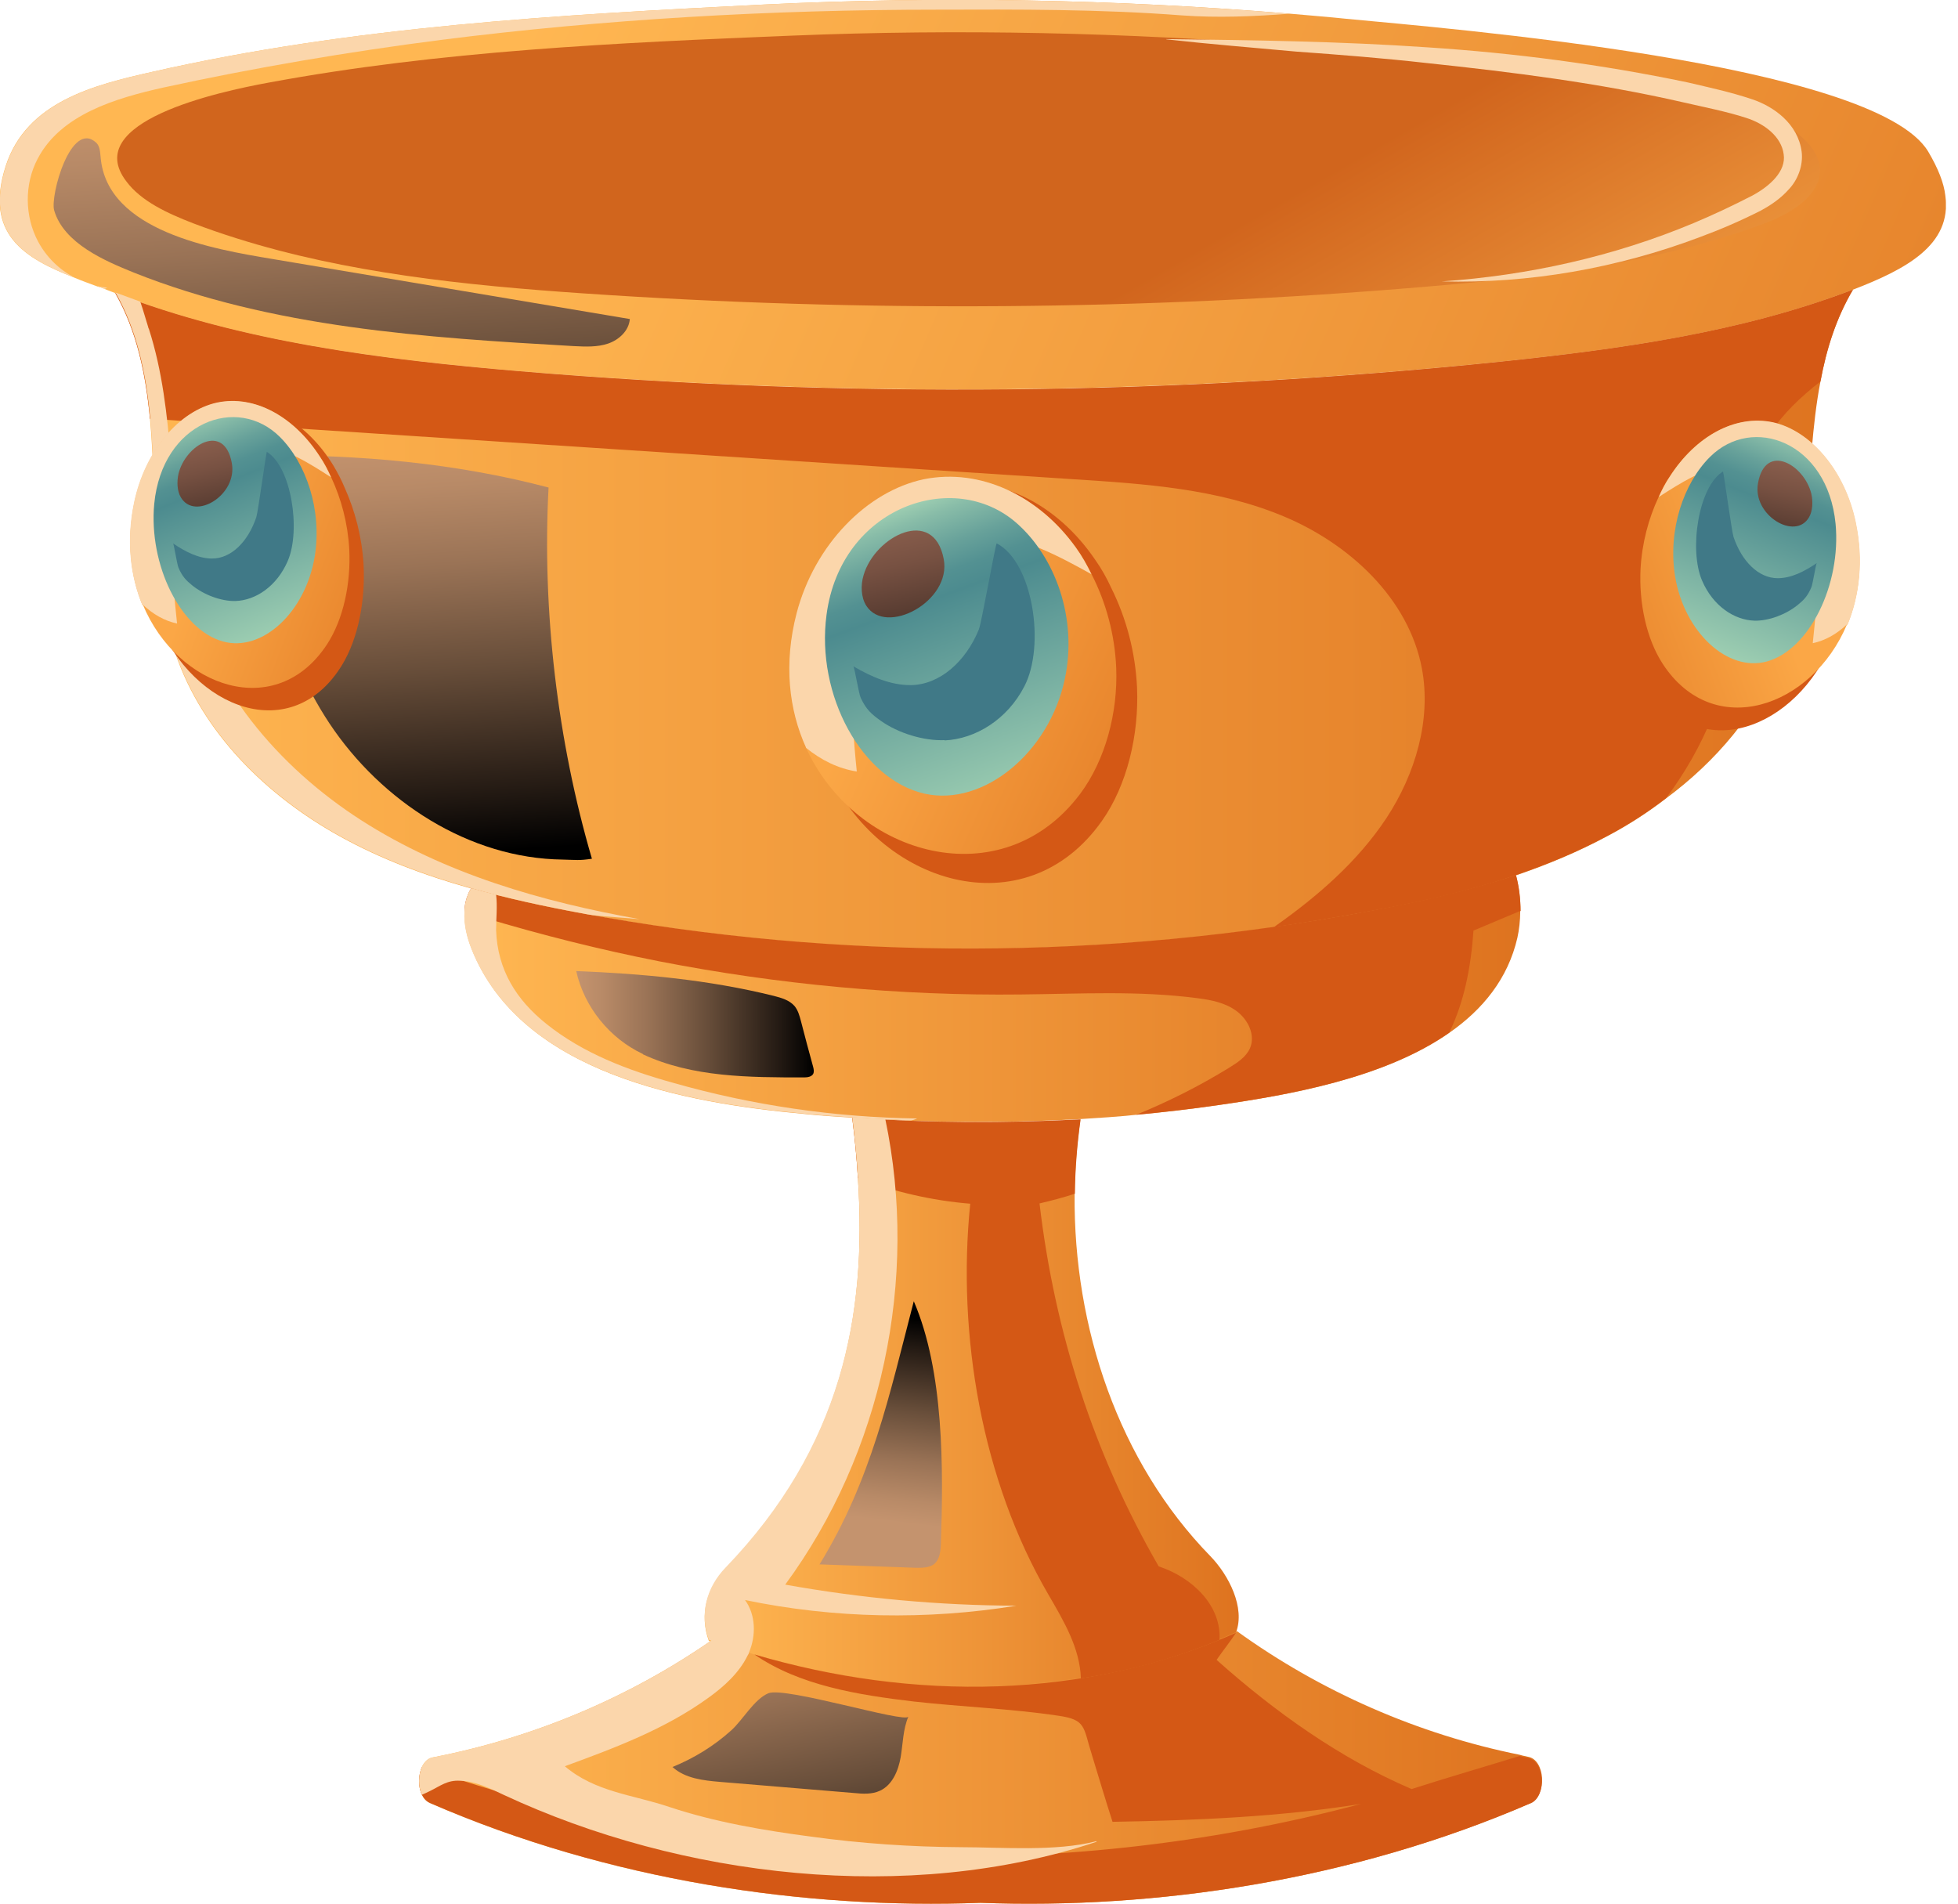 <svg width="72" height="70" viewBox="0 0 72 70" fill="none" xmlns="http://www.w3.org/2000/svg">
<g clip-path="url(#clip0_3057_12106)">
<path d="M68.138 10.651C67.519 11.7 67.163 12.832 66.942 14.027C66.313 17.308 66.712 20.978 65.443 24.154C64.605 26.23 63.095 28.002 61.27 29.354C60.589 29.879 59.876 30.34 59.121 30.738C58.031 31.325 56.898 31.797 55.724 32.196C53.963 32.793 52.128 33.202 50.304 33.527C49.172 33.737 48.039 33.925 46.897 34.093C38.509 35.288 29.996 35.152 21.787 33.663C21.65 33.642 21.503 33.621 21.367 33.59C20.004 33.338 18.641 33.045 17.31 32.667C15.622 32.196 13.997 31.587 12.487 30.749C9.782 29.25 7.444 26.943 6.448 24.029C5.546 21.324 5.777 18.263 5.515 15.39C5.358 13.744 5.033 12.161 4.236 10.767C4.54 10.882 4.844 10.987 5.148 11.102C9.572 12.654 14.364 13.251 19.092 13.65C31.055 14.656 43.143 14.541 55.148 13.304C59.551 12.842 64.007 12.234 68.138 10.651Z" fill="url(#paint0_linear_3057_12106)"/>
<path d="M68.138 10.652C64.017 12.235 59.561 12.843 55.148 13.304C43.143 14.53 31.055 14.646 19.092 13.65C14.028 13.22 8.912 12.581 4.236 10.777C4.11 10.725 3.974 10.683 3.837 10.62C3.764 10.589 3.669 10.557 3.586 10.536C3.303 10.431 3.009 10.326 2.736 10.211C0.912 9.498 -0.598 8.618 0.21 6.102C0.975 3.743 3.449 3.124 5.599 2.642C12.98 0.965 20.539 0.545 28.077 0.168C34.525 -0.147 40.983 -0.031 47.431 0.503C48.123 0.566 48.825 0.619 49.517 0.692C53.124 1.038 68.955 2.306 70.906 5.577C71.272 6.196 71.482 6.731 71.534 7.192C71.786 9.016 70.067 9.907 68.138 10.652Z" fill="url(#paint1_linear_3057_12106)"/>
<path d="M66.921 6.154C66.995 6.94 66.282 7.705 64.825 8.24C64.395 8.397 63.955 8.555 63.525 8.68C59.991 9.792 56.165 10.232 52.38 10.547C42.084 11.417 31.715 11.49 21.451 10.788C17.11 10.494 12.718 10.033 8.702 8.764C8.167 8.597 7.622 8.408 7.098 8.209C6.154 7.842 5.19 7.401 4.645 6.668C2.967 4.476 8.031 3.376 9.866 3.04C16.188 1.866 22.678 1.572 29.136 1.31C35.269 1.059 41.413 1.195 47.526 1.677C50.618 1.918 53.711 2.254 56.783 2.663C59.467 3.019 62.78 3.145 65.15 4.319C66.272 4.875 66.859 5.525 66.921 6.164V6.154Z" fill="url(#paint2_linear_3057_12106)"/>
<path d="M55.903 33.495C55.903 33.852 55.861 34.198 55.798 34.481C55.452 35.991 54.519 37.123 53.302 37.972C50.891 39.66 47.358 40.268 44.81 40.635C43.804 40.782 42.797 40.897 41.791 40.991C41.109 41.065 40.417 41.107 39.736 41.149C37.66 41.264 35.584 41.285 33.508 41.212C32.785 41.18 32.061 41.138 31.348 41.096C30.751 41.065 30.153 41.023 29.555 40.96C25.236 40.562 19.165 39.492 17.341 34.89C17.173 34.46 17.058 33.988 17.09 33.538C17.09 33.307 17.142 33.076 17.236 32.856C17.268 32.783 17.299 32.73 17.341 32.667C17.645 32.751 17.949 32.835 18.253 32.908C19.291 33.17 20.34 33.391 21.388 33.59C30.834 35.341 40.7 35.33 50.325 33.517C52.149 33.181 53.984 32.772 55.745 32.185C55.861 32.615 55.913 33.076 55.913 33.506L55.903 33.495Z" fill="url(#paint3_linear_3057_12106)"/>
<path d="M45.46 59.998C45.46 59.998 45.46 60.03 45.46 60.051C45.188 60.166 44.915 60.282 44.642 60.397C44.506 60.449 44.37 60.502 44.233 60.554C43.867 60.701 43.489 60.827 43.112 60.942C42.724 61.057 42.336 61.173 41.937 61.288C41.57 61.372 41.203 61.466 40.837 61.539C40.49 61.613 40.124 61.676 39.767 61.728C39.432 61.781 39.107 61.823 38.771 61.864C38.477 61.907 38.173 61.938 37.87 61.959C37.744 61.959 37.607 61.98 37.471 61.99C37.261 61.99 37.073 62.022 36.863 62.022C35.825 62.074 34.766 62.053 33.728 61.969C33.424 61.938 33.13 61.917 32.837 61.886C32.596 61.854 32.344 61.823 32.082 61.802C31.82 61.76 31.558 61.728 31.296 61.676C31.097 61.644 30.918 61.613 30.73 61.581C30.163 61.487 29.597 61.361 29.042 61.225C28.601 61.12 28.172 61.005 27.742 60.879C27.668 60.858 27.616 60.837 27.542 60.816C27.406 60.774 27.27 60.743 27.134 60.701C26.808 60.596 26.483 60.491 26.159 60.365C26.127 60.365 26.085 60.344 26.064 60.334C25.718 59.39 25.98 58.405 26.683 57.681C30.95 53.247 31.883 48.393 31.547 43.34C31.506 42.606 31.432 41.861 31.338 41.117C31.747 41.149 32.156 41.17 32.554 41.191C34.955 41.316 37.345 41.316 39.725 41.191C39.599 42.092 39.526 43.015 39.516 43.927C39.474 48.802 41.13 53.761 44.506 57.22C45.188 57.923 45.796 59.118 45.45 60.03L45.46 59.998Z" fill="url(#paint4_linear_3057_12106)"/>
<path d="M56.301 66.299C49.696 69.161 42.483 70.21 36.056 69.969C29.629 70.21 22.416 69.172 15.81 66.299C15.674 66.236 15.58 66.132 15.517 65.995C15.37 65.702 15.38 65.272 15.517 64.968C15.601 64.79 15.737 64.653 15.915 64.622C19.595 63.909 23.097 62.441 26.158 60.324C26.483 60.439 26.808 60.544 27.134 60.659C27.27 60.701 27.406 60.732 27.542 60.774C27.616 60.795 27.668 60.816 27.742 60.837C28.171 60.963 28.601 61.078 29.042 61.183C29.597 61.319 30.163 61.445 30.73 61.54C30.918 61.581 31.096 61.613 31.296 61.634C31.558 61.686 31.82 61.718 32.082 61.76C32.334 61.791 32.585 61.823 32.837 61.844C33.13 61.886 33.424 61.907 33.728 61.928C34.766 62.001 35.825 62.022 36.863 61.98C37.073 61.98 37.272 61.98 37.471 61.949C37.607 61.949 37.744 61.928 37.869 61.917C38.173 61.896 38.477 61.865 38.771 61.823C39.117 61.791 39.442 61.749 39.767 61.686C40.124 61.634 40.49 61.571 40.837 61.498C41.203 61.424 41.57 61.33 41.937 61.246C42.325 61.141 42.713 61.026 43.112 60.9C43.489 60.785 43.867 60.659 44.233 60.512C44.37 60.46 44.506 60.418 44.642 60.355C44.915 60.25 45.188 60.135 45.46 60.009C45.46 59.988 45.46 59.977 45.46 59.956C45.46 59.956 45.46 59.956 45.481 59.977C48.563 62.2 52.139 63.773 55.892 64.528C55.986 64.559 56.102 64.58 56.196 64.601C56.825 64.716 56.888 66.016 56.301 66.268V66.299Z" fill="url(#paint5_linear_3057_12106)"/>
<path d="M56.301 66.299C49.696 69.161 42.483 70.21 36.056 69.969C29.629 70.21 22.416 69.172 15.81 66.299C15.391 66.121 15.318 65.408 15.517 64.978C26.557 68.847 38.761 69.329 50.052 66.331C47.043 66.813 43.95 66.939 40.91 66.991C40.648 66.174 40.396 65.335 40.145 64.507C39.83 63.511 39.945 63.238 38.928 63.091C37.178 62.829 35.374 62.766 33.602 62.567C31.558 62.326 29.398 61.98 27.742 60.837C33.571 62.557 39.903 62.504 45.45 60.041C45.229 60.376 44.967 60.701 44.737 61.036C46.876 62.944 49.266 64.653 51.908 65.786C53.313 65.335 54.56 64.978 55.882 64.57C55.976 64.601 56.091 64.622 56.186 64.643C56.815 64.758 56.877 66.058 56.29 66.31L56.301 66.299Z" fill="#D45815"/>
<path d="M44.842 60.302C43.195 60.984 41.486 61.456 39.746 61.718C39.715 60.617 39.127 59.621 38.54 58.614C36.108 54.431 35.185 49.085 35.678 44.262C34.263 44.147 32.868 43.822 31.547 43.319C31.505 42.585 31.432 41.84 31.338 41.096C34.137 41.295 36.936 41.306 39.736 41.159C39.61 42.061 39.536 42.983 39.526 43.895C39.106 44.032 38.677 44.147 38.226 44.252C38.782 48.99 40.228 53.477 42.608 57.598C43.856 58.007 44.925 59.055 44.842 60.302Z" fill="#D45815"/>
<path d="M55.903 33.496C55.326 33.737 54.76 33.978 54.183 34.219C54.089 35.582 53.837 36.851 53.292 37.972C50.88 39.66 47.347 40.268 44.8 40.635C43.793 40.782 42.787 40.897 41.78 40.992C42.965 40.509 44.108 39.933 45.198 39.262C45.502 39.073 45.816 38.874 45.963 38.549C46.173 38.067 45.9 37.501 45.481 37.186C45.062 36.871 44.537 36.767 44.024 36.704C41.874 36.421 39.704 36.547 37.544 36.568C33.089 36.62 28.622 36.201 24.25 35.351C22.07 34.922 19.899 34.376 17.771 33.737C17.509 33.653 17.289 33.59 17.079 33.527C17.079 33.297 17.131 33.066 17.226 32.846C17.257 32.772 17.289 32.72 17.331 32.657C18.652 33.035 20.025 33.328 21.388 33.58C30.834 35.33 40.7 35.32 50.325 33.506C52.149 33.171 53.984 32.762 55.745 32.175C55.861 32.605 55.913 33.066 55.913 33.496H55.903Z" fill="#D45815"/>
<path d="M68.138 10.651C67.519 11.7 67.163 12.832 66.942 14.027C66.219 14.593 65.569 15.201 65.087 15.946C63.797 17.98 64.122 20.6 63.839 22.991C63.566 25.287 62.654 27.499 61.27 29.344C60.589 29.868 59.876 30.329 59.121 30.728C58.031 31.315 56.898 31.787 55.724 32.185C53.963 32.783 52.128 33.191 50.304 33.516C49.172 33.726 48.039 33.915 46.897 34.083C46.897 34.083 46.865 34.083 46.855 34.083C48.438 32.971 49.926 31.682 50.985 30.078C52.044 28.463 52.642 26.461 52.285 24.574C51.793 21.995 49.612 19.992 47.2 18.986C44.768 17.969 42.105 17.791 39.484 17.623C28.161 16.879 16.838 16.145 5.515 15.4C5.358 13.755 5.033 12.171 4.236 10.777C8.912 12.58 14.028 13.22 19.092 13.65C31.055 14.656 43.143 14.541 55.148 13.304C59.551 12.842 64.007 12.234 68.138 10.651Z" fill="#D45815"/>
<path d="M42.881 1.437C46.089 1.478 49.287 1.52 52.495 1.741C55.693 1.95 58.901 2.37 62.057 3.03C62.854 3.219 63.608 3.376 64.426 3.649C65.213 3.911 66.114 4.54 66.251 5.578C66.314 6.091 66.104 6.615 65.789 6.951C65.475 7.307 65.108 7.549 64.741 7.748C63.996 8.125 63.263 8.44 62.497 8.723C59.467 9.865 56.227 10.432 53.019 10.348C56.217 10.128 59.362 9.425 62.288 8.199C63.011 7.895 63.745 7.549 64.437 7.192C65.097 6.836 65.684 6.29 65.59 5.672C65.506 5.032 64.898 4.55 64.196 4.33C63.483 4.099 62.675 3.942 61.9 3.764C58.796 3.051 55.63 2.653 52.453 2.317C50.87 2.139 49.266 2.013 47.672 1.898C46.079 1.751 44.485 1.625 42.892 1.447L42.881 1.437Z" fill="#FBD6AB"/>
<path d="M3.596 10.526C3.712 10.547 3.827 10.568 3.942 10.578C3.911 10.599 3.869 10.61 3.848 10.62C3.774 10.589 3.68 10.557 3.596 10.536V10.526Z" fill="#FBD6AB"/>
<path d="M47.431 0.503C46.1 0.608 44.758 0.66 43.458 0.566C40.469 0.335 37.45 0.346 34.472 0.356C28.371 0.356 22.269 0.702 16.209 1.468C12.791 1.908 9.383 2.485 6.008 3.219C4.225 3.617 2.233 4.214 1.384 5.839C0.891 6.773 0.902 7.957 1.405 8.89C1.709 9.456 2.181 9.918 2.747 10.211C0.923 9.498 -0.587 8.618 0.22 6.102C0.986 3.743 3.46 3.124 5.609 2.642C12.98 0.965 20.539 0.545 28.077 0.168C34.525 -0.147 40.983 -0.031 47.431 0.503Z" fill="#FBD6AB"/>
<path d="M23.537 33.8C22.961 33.747 22.374 33.716 21.797 33.653C21.661 33.632 21.514 33.611 21.378 33.58C20.015 33.328 18.652 33.034 17.32 32.657C15.632 32.185 14.007 31.577 12.497 30.738C9.792 29.239 7.454 26.933 6.458 24.018C5.557 21.314 5.787 18.252 5.525 15.38C5.368 13.734 5.043 12.151 4.246 10.756C4.55 10.872 4.854 10.976 5.158 11.092C5.274 11.427 5.368 11.773 5.452 12.035C5.452 12.035 5.452 12.067 5.473 12.088C6.479 15.222 6.154 18.462 6.878 21.628C7.675 25.182 10.212 28.191 13.284 30.162C16.356 32.133 19.931 33.16 23.527 33.8H23.537Z" fill="#FBD6AB"/>
<path d="M33.728 41.128C33.655 41.159 33.571 41.191 33.498 41.201C32.774 41.169 32.051 41.128 31.338 41.086C30.74 41.054 30.142 41.012 29.545 40.949C25.225 40.551 19.155 39.482 17.331 34.879C17.163 34.45 17.048 33.978 17.079 33.527C17.079 33.296 17.131 33.066 17.226 32.845C17.257 32.772 17.289 32.72 17.331 32.657C17.635 32.741 17.939 32.825 18.243 32.898C18.295 33.328 18.243 33.768 18.243 34.208C18.295 35.666 18.987 36.766 20.088 37.647C21.43 38.727 23.087 39.356 24.754 39.817C27.658 40.645 30.688 41.086 33.718 41.128H33.728Z" fill="#FBD6AB"/>
<path d="M40.323 67.725C33.403 70.031 25.058 69.046 18.536 66.006C18.023 65.764 17.498 65.502 16.922 65.481C16.45 65.45 16.198 65.67 15.81 65.859C15.706 65.911 15.611 65.953 15.517 65.995C15.37 65.701 15.38 65.272 15.517 64.968C15.601 64.789 15.737 64.653 15.915 64.622C19.595 63.909 23.097 62.441 26.158 60.323C26.127 60.323 26.085 60.302 26.064 60.292C25.718 59.348 25.98 58.363 26.683 57.639C30.95 53.205 31.883 48.351 31.547 43.298C31.505 42.564 31.432 41.819 31.338 41.075C31.747 41.107 32.156 41.128 32.554 41.149C33.791 47.02 32.438 53.425 28.874 58.269C31.684 58.772 34.525 59.034 37.377 59.044C34.074 59.579 30.667 59.516 27.396 58.835C27.794 59.38 27.805 60.145 27.542 60.764C27.542 60.806 27.511 60.837 27.49 60.879C27.175 61.519 26.62 62.022 26.033 62.441C24.45 63.584 22.604 64.276 20.77 64.947C21.891 65.901 23.286 65.995 24.617 66.446C26.284 67.001 28.077 67.305 29.828 67.536C31.663 67.788 33.508 67.914 35.343 67.924C36.81 67.924 38.824 68.092 40.312 67.704L40.323 67.725Z" fill="#FBD6AB"/>
<path style="mix-blend-mode:screen" d="M4.917 10.022C10.023 12.056 15.622 12.413 21.105 12.727C21.524 12.748 21.965 12.769 22.363 12.633C22.762 12.497 23.128 12.161 23.16 11.731C18.767 10.997 14.384 10.253 9.992 9.519C7.874 9.163 3.932 8.513 3.701 5.787C3.68 5.598 3.68 5.389 3.544 5.252C2.611 4.382 1.835 7.202 1.992 7.737C2.349 8.953 3.858 9.593 4.917 10.022Z" fill="url(#paint6_linear_3057_12106)"/>
<path style="mix-blend-mode:screen" d="M20.696 31.608C17.247 31.567 14.028 29.47 12.12 26.608C10.212 23.735 9.509 20.192 9.614 16.753C13.137 16.701 16.765 17.026 20.172 17.927C19.931 22.435 20.497 27.247 21.766 31.577C21.283 31.65 21.189 31.619 20.696 31.608Z" fill="url(#paint7_linear_3057_12106)"/>
<path style="mix-blend-mode:screen" d="M23.642 38.758C22.416 38.182 21.482 37.029 21.189 35.708C23.621 35.802 26.085 36.032 28.454 36.62C28.738 36.693 29.031 36.777 29.22 36.997C29.346 37.154 29.398 37.343 29.451 37.542C29.597 38.108 29.744 38.664 29.901 39.23C29.922 39.314 29.943 39.408 29.901 39.492C29.838 39.597 29.692 39.618 29.566 39.618C27.553 39.618 25.466 39.618 23.642 38.769V38.758Z" fill="url(#paint8_linear_3057_12106)"/>
<path style="mix-blend-mode:screen" d="M30.132 57.524C31.317 57.566 32.512 57.608 33.697 57.65C33.917 57.65 34.158 57.65 34.336 57.524C34.556 57.356 34.588 57.042 34.598 56.769C34.693 54.012 34.714 50.427 33.602 47.848C32.711 51.276 32.04 54.431 30.142 57.514L30.132 57.524Z" fill="url(#paint9_linear_3057_12106)"/>
<path style="mix-blend-mode:screen" d="M24.733 64.978C25.194 65.398 25.865 65.471 26.483 65.523C28.13 65.66 29.776 65.796 31.411 65.932C31.726 65.964 32.061 65.985 32.355 65.849C32.816 65.639 33.036 65.104 33.12 64.611C33.204 64.119 33.204 63.584 33.403 63.123C33.288 63.374 28.874 62.011 28.255 62.263C27.731 62.483 27.312 63.249 26.892 63.626C26.253 64.203 25.519 64.653 24.722 64.978H24.733Z" fill="url(#paint10_linear_3057_12106)"/>
<path d="M30.415 28.275C32.281 32.521 37.691 34.198 40.522 30.183C41.445 28.873 41.885 27.027 41.812 25.287C41.749 23.966 41.413 22.729 40.868 21.628C40.7 21.261 40.501 20.905 40.27 20.58C38.886 18.546 36.727 17.435 34.64 17.865C32.554 18.305 30.646 20.37 30.006 23.044C29.545 25.004 29.755 26.807 30.394 28.275H30.415Z" fill="#D45815"/>
<path d="M29.639 27.499C31.464 31.494 36.842 33.014 39.715 29.198C40.648 27.95 41.109 26.21 41.046 24.564C40.994 23.327 40.669 22.152 40.145 21.125C39.977 20.779 39.788 20.444 39.568 20.14C38.205 18.242 36.066 17.215 33.98 17.634C31.893 18.074 29.964 20.035 29.304 22.561C28.822 24.417 29.021 26.115 29.65 27.499H29.639Z" fill="url(#paint11_linear_3057_12106)"/>
<path d="M29.639 27.499C30.195 27.95 30.824 28.264 31.506 28.369C31.264 25.979 31.097 23.253 32.407 21.387C33.382 20.014 34.934 19.5 36.339 19.657C37.681 19.783 38.928 20.443 40.134 21.114C39.966 20.768 39.778 20.433 39.557 20.129C38.194 18.231 36.056 17.204 33.969 17.623C31.883 18.064 29.954 20.024 29.293 22.551C28.811 24.406 29.01 26.105 29.639 27.488V27.499Z" fill="#FBD6AB"/>
<path d="M37.387 19.238C38.792 20.475 39.631 22.718 39.159 24.951C38.593 27.667 36.171 29.659 34.011 29.187C31.694 28.673 29.996 25.559 30.394 22.603C30.918 18.63 35.081 17.204 37.387 19.238Z" fill="url(#paint12_linear_3057_12106)"/>
<path d="M34.735 27.216C33.969 27.247 33.036 26.964 32.386 26.503C32.061 26.272 31.851 26.094 31.652 25.664C31.579 25.517 31.422 24.532 31.38 24.5C32.04 24.888 32.764 25.203 33.508 25.192C34.556 25.172 35.511 24.333 35.993 23.148C36.098 22.896 36.611 19.961 36.653 19.982C37.985 20.674 38.446 23.735 37.67 25.234C37.041 26.461 35.867 27.174 34.735 27.226V27.216Z" fill="#407987"/>
<path style="mix-blend-mode:screen" d="M31.852 22.268C31.663 21.964 31.642 21.523 31.757 21.146C32.176 19.71 34.336 18.609 34.703 20.559C34.997 22.11 32.575 23.41 31.852 22.268Z" fill="url(#paint13_linear_3057_12106)"/>
<path d="M5.787 22.834C7.109 26.094 10.747 27.457 12.581 24.448C13.179 23.463 13.441 22.068 13.368 20.737C13.305 19.73 13.053 18.776 12.676 17.938C12.56 17.655 12.414 17.382 12.267 17.131C11.313 15.568 9.845 14.688 8.461 14.981C7.077 15.285 5.829 16.826 5.441 18.85C5.158 20.338 5.337 21.712 5.787 22.834Z" fill="#D45815"/>
<path d="M5.253 22.236C6.532 25.297 10.159 26.545 12.026 23.693C12.634 22.76 12.906 21.439 12.843 20.192C12.791 19.248 12.55 18.347 12.183 17.56C12.068 17.298 11.931 17.036 11.774 16.806C10.83 15.338 9.384 14.52 7.989 14.814C6.605 15.118 5.337 16.575 4.938 18.494C4.645 19.898 4.802 21.188 5.242 22.257L5.253 22.236Z" fill="url(#paint14_linear_3057_12106)"/>
<path d="M5.253 22.236C5.63 22.592 6.06 22.834 6.511 22.928C6.312 21.104 6.154 19.028 7.004 17.634C7.633 16.606 8.66 16.239 9.604 16.375C10.505 16.491 11.344 17.015 12.172 17.55C12.057 17.288 11.921 17.026 11.764 16.795C10.82 15.327 9.373 14.509 7.979 14.803C6.595 15.107 5.326 16.564 4.928 18.483C4.634 19.887 4.791 21.177 5.232 22.246L5.253 22.236Z" fill="#FBD6AB"/>
<path d="M10.296 16.071C11.26 17.036 11.847 18.755 11.575 20.453C11.239 22.508 9.646 23.987 8.199 23.588C6.637 23.158 5.462 20.768 5.672 18.524C5.966 15.516 8.723 14.499 10.296 16.071Z" fill="url(#paint15_linear_3057_12106)"/>
<path d="M8.65 22.1C8.136 22.11 7.507 21.88 7.066 21.523C6.846 21.345 6.7 21.198 6.563 20.873C6.511 20.758 6.395 20.003 6.364 19.982C6.815 20.286 7.297 20.538 7.8 20.538C8.503 20.538 9.121 19.919 9.425 19.018C9.488 18.829 9.792 16.596 9.813 16.617C10.715 17.162 11.072 19.5 10.579 20.632C10.18 21.555 9.404 22.079 8.65 22.1Z" fill="#407987"/>
<path style="mix-blend-mode:screen" d="M6.647 18.283C6.511 18.053 6.5 17.707 6.563 17.424C6.825 16.344 8.251 15.526 8.524 17.025C8.744 18.21 7.15 19.164 6.647 18.283Z" fill="url(#paint16_linear_3057_12106)"/>
<path d="M67.393 23.568C66.072 26.828 62.434 28.191 60.599 25.182C60.002 24.197 59.74 22.802 59.813 21.471C59.876 20.464 60.128 19.51 60.505 18.672C60.62 18.389 60.767 18.116 60.914 17.864C61.868 16.302 63.336 15.422 64.72 15.715C66.104 16.019 67.351 17.56 67.739 19.584C68.022 21.072 67.844 22.446 67.393 23.568Z" fill="#D45815"/>
<path d="M67.918 22.959C66.638 26.021 63.011 27.268 61.145 24.416C60.537 23.483 60.264 22.163 60.327 20.915C60.379 19.971 60.62 19.07 60.987 18.284C61.103 18.021 61.239 17.759 61.396 17.529C62.34 16.061 63.787 15.243 65.181 15.537C66.565 15.841 67.834 17.298 68.232 19.217C68.526 20.621 68.368 21.911 67.928 22.98L67.918 22.959Z" fill="url(#paint17_linear_3057_12106)"/>
<path d="M67.918 22.959C67.54 23.316 67.11 23.557 66.659 23.651C66.859 21.827 67.016 19.752 66.167 18.357C65.538 17.33 64.51 16.963 63.567 17.099C62.665 17.214 61.826 17.739 60.998 18.273C61.113 18.011 61.249 17.749 61.407 17.518C62.35 16.051 63.797 15.233 65.192 15.527C66.576 15.831 67.844 17.288 68.243 19.206C68.536 20.611 68.379 21.901 67.939 22.97L67.918 22.959Z" fill="#FBD6AB"/>
<path d="M62.875 16.806C61.91 17.77 61.323 19.489 61.596 21.188C61.931 23.243 63.525 24.721 64.972 24.323C66.534 23.893 67.708 21.502 67.498 19.259C67.205 16.25 64.447 15.233 62.875 16.806Z" fill="url(#paint18_linear_3057_12106)"/>
<path d="M64.521 22.823C65.034 22.834 65.663 22.603 66.104 22.247C66.324 22.069 66.471 21.922 66.607 21.597C66.659 21.482 66.775 20.727 66.806 20.706C66.355 21.01 65.873 21.261 65.37 21.261C64.667 21.261 64.049 20.643 63.745 19.741C63.682 19.552 63.378 17.33 63.357 17.34C62.455 17.886 62.099 20.223 62.592 21.356C62.99 22.278 63.766 22.802 64.521 22.823Z" fill="#407987"/>
<path style="mix-blend-mode:screen" d="M66.523 19.018C66.659 18.787 66.67 18.441 66.607 18.158C66.345 17.078 64.919 16.261 64.647 17.76C64.426 18.944 66.02 19.898 66.523 19.018Z" fill="url(#paint19_linear_3057_12106)"/>
</g>
<defs>
<linearGradient id="paint0_linear_3057_12106" x1="4.246" y1="22.771" x2="68.138" y2="22.771" gradientUnits="userSpaceOnUse">
<stop stop-color="#FFB752"/>
<stop offset="1" stop-color="#DE731F"/>
</linearGradient>
<linearGradient id="paint1_linear_3057_12106" x1="19.669" y1="0.168" x2="84.125" y2="28.047" gradientUnits="userSpaceOnUse">
<stop stop-color="#FFB752"/>
<stop offset="1" stop-color="#DE731F"/>
</linearGradient>
<linearGradient id="paint2_linear_3057_12106" x1="48.511" y1="28.421" x2="39.055" y2="11.993" gradientUnits="userSpaceOnUse">
<stop stop-color="#FFB752"/>
<stop offset="1" stop-color="#D1651D"/>
</linearGradient>
<linearGradient id="paint3_linear_3057_12106" x1="17.069" y1="36.724" x2="55.903" y2="36.724" gradientUnits="userSpaceOnUse">
<stop stop-color="#FFB752"/>
<stop offset="1" stop-color="#DE731F"/>
</linearGradient>
<linearGradient id="paint4_linear_3057_12106" x1="25.907" y1="51.559" x2="45.554" y2="51.559" gradientUnits="userSpaceOnUse">
<stop stop-color="#FFB752"/>
<stop offset="1" stop-color="#DE731F"/>
</linearGradient>
<linearGradient id="paint5_linear_3057_12106" x1="15.402" y1="64.999" x2="56.699" y2="64.999" gradientUnits="userSpaceOnUse">
<stop stop-color="#FFB752"/>
<stop offset="1" stop-color="#DE731F"/>
</linearGradient>
<linearGradient id="paint6_linear_3057_12106" x1="12.172" y1="3.407" x2="13.336" y2="21.995" gradientUnits="userSpaceOnUse">
<stop stop-color="#C4936E"/>
<stop offset="0.11" stop-color="#B88A67"/>
<stop offset="0.3" stop-color="#9A7356"/>
<stop offset="0.55" stop-color="#684E3A"/>
<stop offset="0.85" stop-color="#251B14"/>
<stop offset="1"/>
</linearGradient>
<linearGradient id="paint7_linear_3057_12106" x1="15.118" y1="16.239" x2="16.114" y2="31.43" gradientUnits="userSpaceOnUse">
<stop stop-color="#C4936E"/>
<stop offset="0.11" stop-color="#B88A67"/>
<stop offset="0.3" stop-color="#9A7356"/>
<stop offset="0.55" stop-color="#684E3A"/>
<stop offset="0.85" stop-color="#251B14"/>
<stop offset="1"/>
</linearGradient>
<linearGradient id="paint8_linear_3057_12106" x1="21.189" y1="37.657" x2="29.922" y2="37.657" gradientUnits="userSpaceOnUse">
<stop stop-color="#C4936E"/>
<stop offset="0.11" stop-color="#B88A67"/>
<stop offset="0.3" stop-color="#9A7356"/>
<stop offset="0.55" stop-color="#684E3A"/>
<stop offset="0.85" stop-color="#251B14"/>
<stop offset="1"/>
</linearGradient>
<linearGradient id="paint9_linear_3057_12106" x1="32.522" y1="55.92" x2="33.434" y2="48.445" gradientUnits="userSpaceOnUse">
<stop stop-color="#C4936E"/>
<stop offset="0.11" stop-color="#B88A67"/>
<stop offset="0.3" stop-color="#9A7356"/>
<stop offset="0.55" stop-color="#684E3A"/>
<stop offset="0.85" stop-color="#251B14"/>
<stop offset="1"/>
</linearGradient>
<linearGradient id="paint10_linear_3057_12106" x1="27.825" y1="57.912" x2="30.729" y2="72.265" gradientUnits="userSpaceOnUse">
<stop stop-color="#C4936E"/>
<stop offset="0.11" stop-color="#B88A67"/>
<stop offset="0.3" stop-color="#9A7356"/>
<stop offset="0.55" stop-color="#684E3A"/>
<stop offset="0.85" stop-color="#251B14"/>
<stop offset="1"/>
</linearGradient>
<linearGradient id="paint11_linear_3057_12106" x1="34.458" y1="19.344" x2="47.574" y2="25.245" gradientUnits="userSpaceOnUse">
<stop stop-color="#FBA746"/>
<stop offset="1" stop-color="#DE731F"/>
</linearGradient>
<linearGradient id="paint12_linear_3057_12106" x1="38.027" y1="32.363" x2="32.68" y2="17.864" gradientUnits="userSpaceOnUse">
<stop stop-color="#BDE8BF"/>
<stop offset="0.71" stop-color="#4C8B8F"/>
<stop offset="0.76" stop-color="#539192"/>
<stop offset="0.82" stop-color="#67A19A"/>
<stop offset="0.9" stop-color="#88BCA8"/>
<stop offset="0.99" stop-color="#B6E2BC"/>
<stop offset="1" stop-color="#BDE8BF"/>
</linearGradient>
<linearGradient id="paint13_linear_3057_12106" x1="37.156" y1="16.343" x2="39.289" y2="25.968" gradientUnits="userSpaceOnUse">
<stop stop-color="#A16E5A"/>
<stop offset="0.12" stop-color="#956653"/>
<stop offset="0.35" stop-color="#775142"/>
<stop offset="0.64" stop-color="#452F27"/>
<stop offset="0.99" stop-color="#020101"/>
<stop offset="1"/>
</linearGradient>
<linearGradient id="paint14_linear_3057_12106" x1="9.033" y1="16.11" x2="18.357" y2="19.62" gradientUnits="userSpaceOnUse">
<stop stop-color="#FBA746"/>
<stop offset="1" stop-color="#DE731F"/>
</linearGradient>
<linearGradient id="paint15_linear_3057_12106" x1="9.664" y1="26.008" x2="5.45" y2="15.266" gradientUnits="userSpaceOnUse">
<stop stop-color="#BDE8BF"/>
<stop offset="0.71" stop-color="#4C8B8F"/>
<stop offset="0.76" stop-color="#539192"/>
<stop offset="0.82" stop-color="#67A19A"/>
<stop offset="0.9" stop-color="#88BCA8"/>
<stop offset="0.99" stop-color="#B6E2BC"/>
<stop offset="1" stop-color="#BDE8BF"/>
</linearGradient>
<linearGradient id="paint16_linear_3057_12106" x1="10.787" y1="13.866" x2="12.469" y2="21.224" gradientUnits="userSpaceOnUse">
<stop stop-color="#A16E5A"/>
<stop offset="0.12" stop-color="#956653"/>
<stop offset="0.35" stop-color="#775142"/>
<stop offset="0.64" stop-color="#452F27"/>
<stop offset="0.99" stop-color="#020101"/>
<stop offset="1"/>
</linearGradient>
<linearGradient id="paint17_linear_3057_12106" x1="63.255" y1="16.669" x2="53.931" y2="20.179" gradientUnits="userSpaceOnUse">
<stop stop-color="#FBA746"/>
<stop offset="1" stop-color="#DE731F"/>
</linearGradient>
<linearGradient id="paint18_linear_3057_12106" x1="63.726" y1="26.726" x2="67.941" y2="15.996" gradientUnits="userSpaceOnUse">
<stop stop-color="#BDE8BF"/>
<stop offset="0.71" stop-color="#4C8B8F"/>
<stop offset="0.76" stop-color="#539192"/>
<stop offset="0.82" stop-color="#67A19A"/>
<stop offset="0.9" stop-color="#88BCA8"/>
<stop offset="0.99" stop-color="#B6E2BC"/>
<stop offset="1" stop-color="#BDE8BF"/>
</linearGradient>
<linearGradient id="paint19_linear_3057_12106" x1="61.501" y1="14.425" x2="59.8" y2="21.791" gradientUnits="userSpaceOnUse">
<stop stop-color="#A16E5A"/>
<stop offset="0.12" stop-color="#956653"/>
<stop offset="0.35" stop-color="#775142"/>
<stop offset="0.64" stop-color="#452F27"/>
<stop offset="0.99" stop-color="#020101"/>
<stop offset="1"/>
</linearGradient>
<clipPath id="clip0_3057_12106">
<rect width="71.555" height="70" fill="white"/>
</clipPath>
</defs>
</svg>
